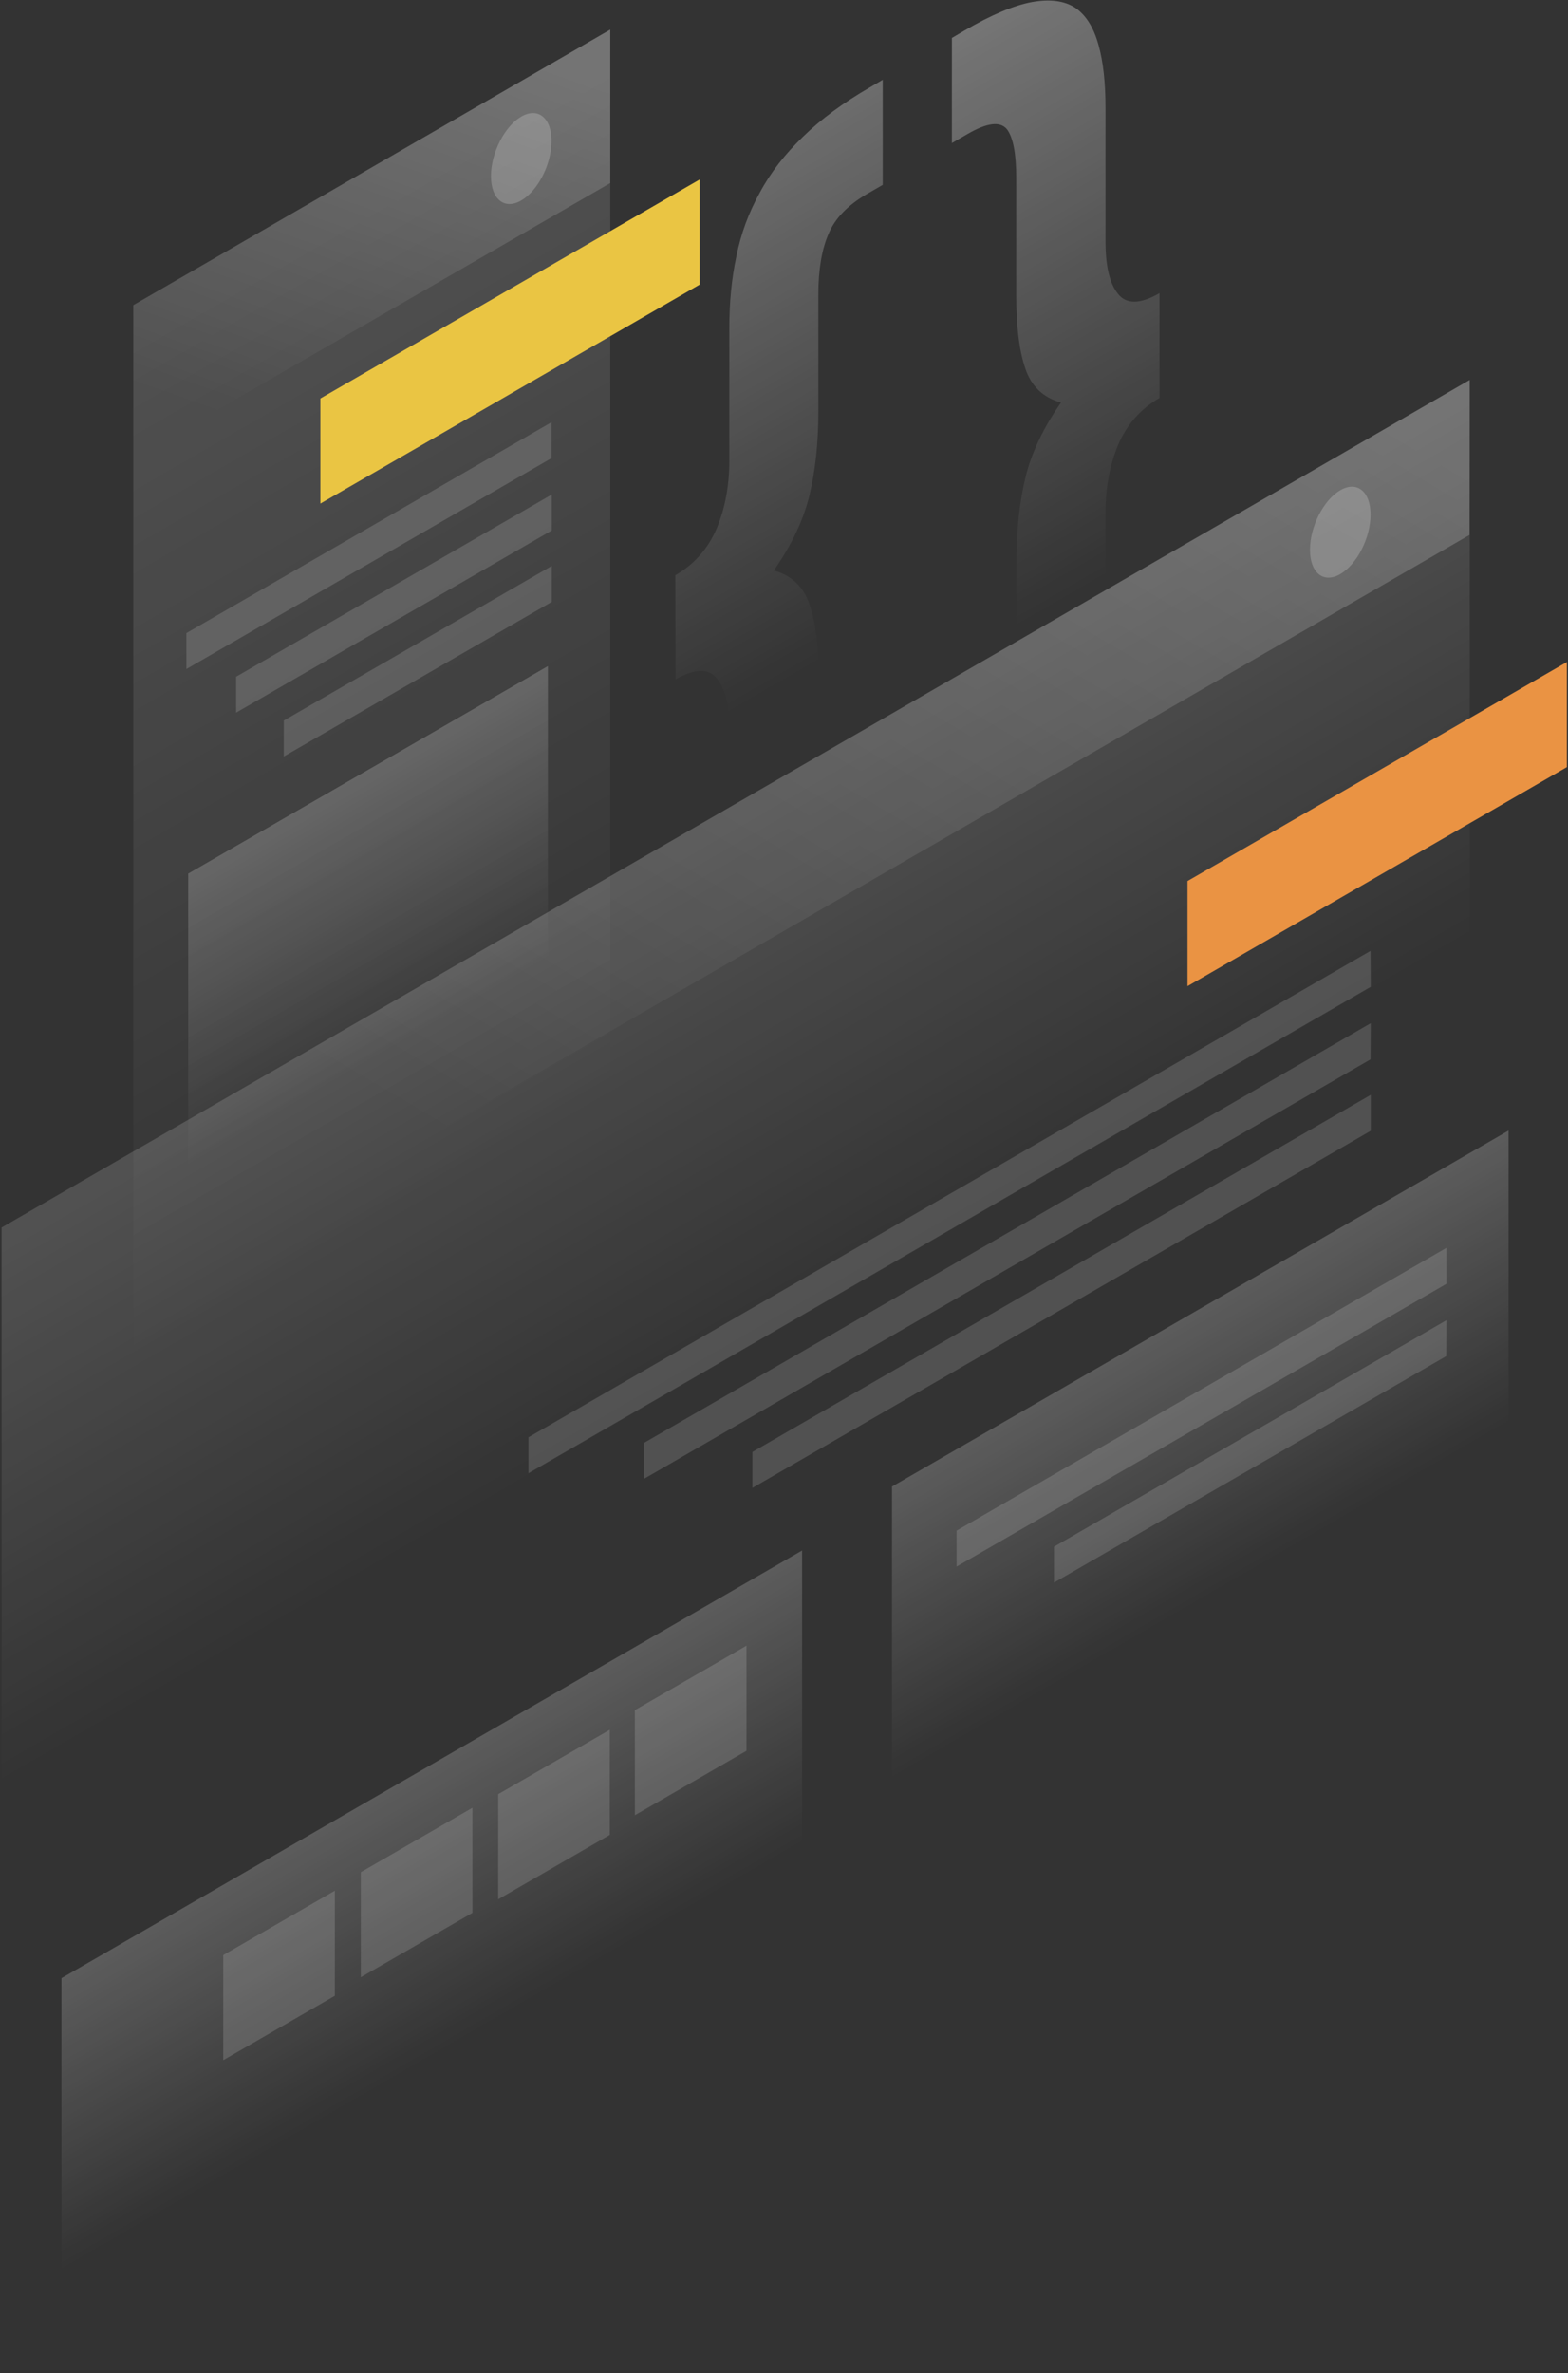 <?xml version="1.0" encoding="utf-8"?>
<!-- Generator: Adobe Illustrator 22.1.0, SVG Export Plug-In . SVG Version: 6.00 Build 0)  -->
<svg version="1.1" id="Слой_1" xmlns="http://www.w3.org/2000/svg" xmlns:xlink="http://www.w3.org/1999/xlink" x="0px" y="0px"
	 viewBox="0 0 694 1050" style="enable-background:new 0 0 694 1050;" xml:space="preserve">
<rect x="0" y="0" width="694" height="1050" fill="#333333" stroke="none"/>
<style type="text/css">
	.st0{opacity:0.4;fill:url(#SVGID_1_);enable-background:new    ;}
	.st1{opacity:0.4;fill:url(#SVGID_2_);enable-background:new    ;}
	.st2{opacity:0.15;fill:url(#SVGID_3_);enable-background:new    ;}
	.st3{fill:#EAC543;}
	.st4{opacity:0.2;fill:url(#SVGID_4_);enable-background:new    ;}
	.st5{opacity:0.15;fill:#FFFFFF;enable-background:new    ;}
	.st6{opacity:0.2;fill:url(#SVGID_5_);enable-background:new    ;}
	.st7{opacity:0.2;fill:#FFFFFF;enable-background:new    ;}
	.st8{opacity:0.15;fill:url(#SVGID_6_);enable-background:new    ;}
	.st9{fill:#EA9343;}
	.st10{opacity:0.2;fill:url(#SVGID_7_);enable-background:new    ;}
	.st11{opacity:0.2;fill:url(#SVGID_8_);enable-background:new    ;}
	.st12{opacity:0.2;fill:url(#SVGID_9_);enable-background:new    ;}
</style>
<linearGradient id="SVGID_1_" gradientUnits="userSpaceOnUse" x1="241.417" y1="1028.735" x2="405.2" y2="744.807" gradientTransform="matrix(1 0 0 -1 0 1050)">
	<stop  offset="0" style="stop-color:#FFFFFF"/>
	<stop  offset="0.903" style="stop-color:#FFFFFF;stop-opacity:0"/>
</linearGradient>
<path class="st0" d="M299,300.6c8.5-4.9,14.6-5,18.3-0.4c3.8,4.6,5.6,12.4,5.6,23.3l0,59c0,11.2,1,20.5,3.1,27.9
	c2.1,7.7,5.6,13.1,10.4,16.3c4.7,3.3,11.1,4.1,19.2,2.6c7.9-1.4,17.8-5.6,29.6-12.4l5.6-3.3l0-46.5l-7.1,4.1
	c-8.5,4.9-14.1,5.5-16.9,2c-3-3.5-4.5-10.7-4.5-21.6l0-52c0-13.6-1.3-24.3-4-32.1c-2.6-7.9-7.9-12.9-15.8-15.1
	c7.9-11.3,13.2-22.5,15.8-33.4c2.6-10.9,3.9-23.1,3.9-36.7l0-52c0-10.9,1.5-19.9,4.5-26.8c2.8-6.8,8.5-12.7,16.9-17.6l7.1-4.1
	l0-46.5l-5.6,3.3c-11.8,6.8-21.7,14.1-29.6,21.8c-8.1,7.8-14.5,16-19.2,24.8c-4.9,8.8-8.4,18.2-10.4,28.3
	c-2.1,9.8-3.1,20.3-3.1,31.5l0,59c0,10.9-1.9,20.9-5.6,29.8c-3.8,8.9-9.9,15.9-18.3,20.7L299,300.6z"/>
<linearGradient id="SVGID_2_" gradientUnits="userSpaceOnUse" x1="335.972" y1="1047.983" x2="499.773" y2="764.091" gradientTransform="matrix(1 0 0 -1 0 1050)">
	<stop  offset="0" style="stop-color:#FFFFFF"/>
	<stop  offset="0.903" style="stop-color:#FFFFFF;stop-opacity:0"/>
</linearGradient>
<path class="st1" d="M513.2,129.7c-8.5,4.9-14.6,5-18.3,0.4c-3.8-4.6-5.6-12.4-5.6-23.3l0-59c0-11.2-1-20.5-3.1-27.9
	c-2.1-7.7-5.5-13.1-10.2-16.4c-4.9-3.2-11.3-4-19.2-2.6c-8.1,1.5-18.1,5.7-29.9,12.6l-5.6,3.3l0,46.5l7.1-4.1
	c8.5-4.9,14.2-5.6,17.2-2.1c2.8,3.6,4.2,10.8,4.2,21.8l0,52c0,13.6,1.3,24.3,4,32.1c2.6,7.9,7.9,12.9,15.8,15.1
	c-7.9,11.3-13.2,22.5-15.8,33.4c-2.6,10.9-3.9,23.1-3.9,36.7l0,52c0,10.9-1.4,19.8-4.2,26.7c-3,6.9-8.7,12.9-17.2,17.7l-7.1,4.1
	l0,46.5l5.6-3.3c11.8-6.8,21.8-14.2,29.9-21.9c7.9-7.7,14.3-15.9,19.2-24.8c4.7-8.7,8.1-18.1,10.1-28.1c2.1-9.8,3.1-20.3,3.1-31.5
	l0-59c0-10.9,1.9-20.9,5.6-29.8c3.8-8.9,9.9-15.9,18.3-20.7L513.2,129.7z"/>
<linearGradient id="SVGID_3_" gradientUnits="userSpaceOnUse" x1="55.009" y1="912.7" x2="256.865" y2="562.986" gradientTransform="matrix(1 0 0 -1 0 1050)">
	<stop  offset="0" style="stop-color:#FFFFFF"/>
	<stop  offset="1" style="stop-color:#FFFFFF;stop-opacity:0"/>
</linearGradient>
<path class="st2" d="M270.1,13.1L59,135L59,641.1l211.1-121.9L270.1,13.1z"/>
<path class="st3" d="M309.7,79.4l-167.9,96.9l0,46.5l167.9-96.9L309.7,79.4z"/>
<linearGradient id="SVGID_4_" gradientUnits="userSpaceOnUse" x1="132.496" y1="691.831" x2="188.598" y2="594.636" gradientTransform="matrix(1 0 0 -1 0 1050)">
	<stop  offset="0" style="stop-color:#FFFFFF"/>
	<stop  offset="1" style="stop-color:#FFFFFF;stop-opacity:0"/>
</linearGradient>
<path class="st4" d="M242.5,294.7L83.3,386.5l0,140.7l159.2-91.9L242.5,294.7z"/>
<path class="st5" d="M244.1,186.8L82.5,280.1l0,15.9l161.6-93.3L244.1,186.8z"/>
<path class="st5" d="M244.2,218.8l-139.7,80.6l0,15.9l139.7-80.6L244.2,218.8z"/>
<path class="st5" d="M244.2,250.4l-118.6,68.4l0,15.9l118.6-68.4L244.2,250.4z"/>
<linearGradient id="SVGID_5_" gradientUnits="userSpaceOnUse" x1="197.701" y1="1035.849" x2="133.335" y2="853.624" gradientTransform="matrix(1 0 0 -1 0 1050)">
	<stop  offset="0" style="stop-color:#FFFFFF"/>
	<stop  offset="1" style="stop-color:#FFFFFF;stop-opacity:0"/>
</linearGradient>
<path class="st6" d="M270.1,13.1L59,135l0,67.8L270.1,81L270.1,13.1z"/>
<path class="st7" d="M217.3,77.9c0,10.3,6,15.1,13.4,10.8c7.4-4.3,13.4-16,13.4-26.3c0-10.3-6-15.1-13.4-10.8S217.3,67.7,217.3,77.9
	z"/>
<linearGradient id="SVGID_6_" gradientUnits="userSpaceOnUse" x1="215.994" y1="631.165" x2="322.913" y2="445.884" gradientTransform="matrix(1 0 0 -1 0 1050)">
	<stop  offset="0" style="stop-color:#FFFFFF"/>
	<stop  offset="1" style="stop-color:#FFFFFF;stop-opacity:0"/>
</linearGradient>
<path class="st8" d="M650.5,168.1L0.7,543.1l0.1,506.4l649.8-375L650.5,168.1z"/>
<path class="st9" d="M693.5,292.9l-167.9,96.9l0,46.5l167.9-96.9L693.5,292.9z"/>
<path class="st5" d="M606.6,420.7L233.9,635.9l0,15.9l372.8-215.2L606.6,420.7z"/>
<path class="st5" d="M606.7,452.7L285,638.4l0,15.9l321.6-185.6L606.7,452.7z"/>
<path class="st5" d="M606.7,484.4l-273.7,158l0,15.9l273.7-158L606.7,484.4z"/>
<linearGradient id="SVGID_7_" gradientUnits="userSpaceOnUse" x1="160.684" y1="251.821" x2="216.786" y2="154.626" gradientTransform="matrix(1 0 0 -1 0 1050)">
	<stop  offset="0" style="stop-color:#FFFFFF"/>
	<stop  offset="1" style="stop-color:#FFFFFF;stop-opacity:0"/>
</linearGradient>
<path class="st10" d="M355,686L27.2,875.2l0,140.7l327.8-189.2L355,686z"/>
<path class="st5" d="M330.4,728.1L281,756.6l0,46.5l49.4-28.5L330.4,728.1z"/>
<path class="st5" d="M269.9,765.3l-49.4,28.5l0,46.5l49.4-28.5L269.9,765.3z"/>
<path class="st5" d="M209.1,799.8l-49.4,28.5l0,46.5l49.4-28.5L209.1,799.8z"/>
<path class="st5" d="M148.2,836.5l-49.4,28.5l0,46.5l49.4-28.5L148.2,836.5z"/>
<linearGradient id="SVGID_8_" gradientUnits="userSpaceOnUse" x1="500.781" y1="453.515" x2="556.883" y2="356.32" gradientTransform="matrix(1 0 0 -1 0 1050)">
	<stop  offset="0" style="stop-color:#FFFFFF"/>
	<stop  offset="1" style="stop-color:#FFFFFF;stop-opacity:0"/>
</linearGradient>
<path class="st11" d="M667.7,500.2L394.8,657.7l0,140.7l272.9-157.5L667.7,500.2z"/>
<path class="st5" d="M640.2,552.1L423.4,677.2l0,15.9L640.2,568L640.2,552.1z"/>
<path class="st5" d="M640.2,584.1L466.5,684.3l0,15.9l173.6-100.2L640.2,584.1z"/>
<linearGradient id="SVGID_9_" gradientUnits="userSpaceOnUse" x1="489.473" y1="937.173" x2="243.079" y2="519.797" gradientTransform="matrix(1 0 0 -1 0 1050)">
	<stop  offset="0" style="stop-color:#FFFFFF"/>
	<stop  offset="1" style="stop-color:#FFFFFF;stop-opacity:0"/>
</linearGradient>
<path class="st12" d="M650.5,168.1L1.5,542.7l0,68.6l648.9-374.6L650.5,168.1z"/>
<path class="st7" d="M579.8,243.2c0,10.3,6,15.1,13.4,10.8c7.4-4.3,13.4-16,13.4-26.3c0-10.3-6-15.1-13.4-10.8
	C585.8,221.2,579.8,233,579.8,243.2z"/>
</svg>

